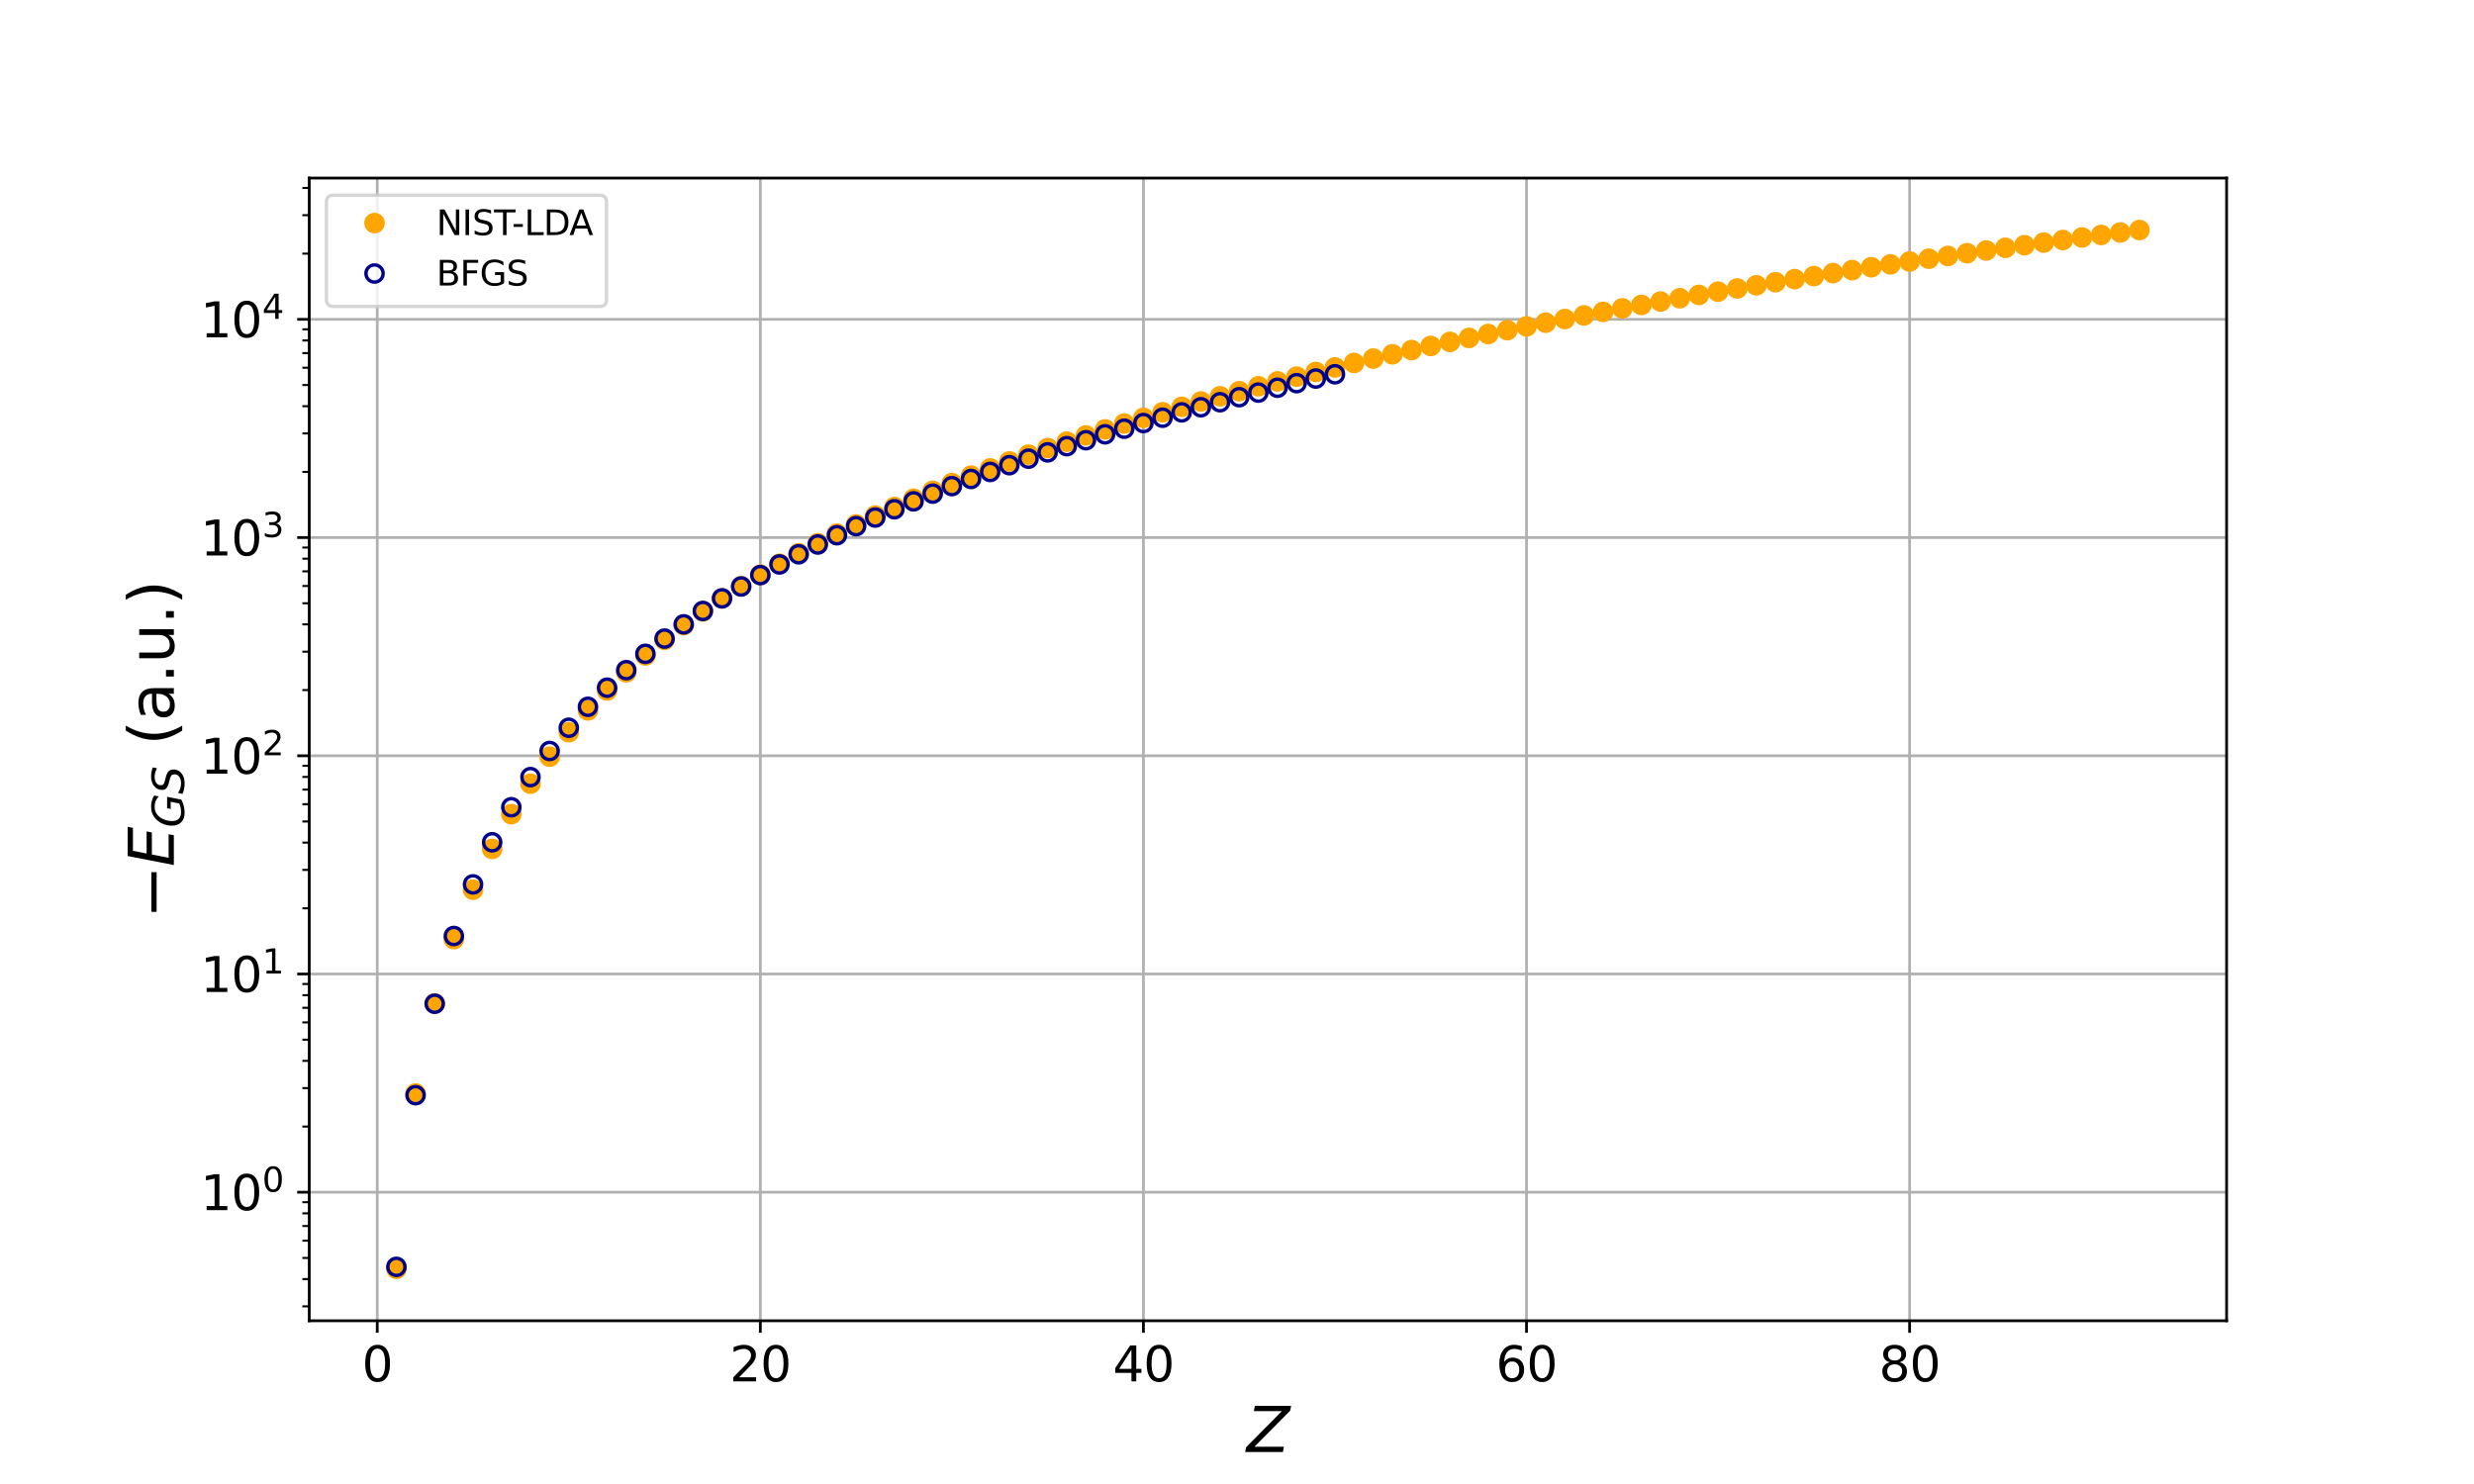 <?xml version="1.0" encoding="utf-8" standalone="no"?>
<!DOCTYPE svg PUBLIC "-//W3C//DTD SVG 1.1//EN"
  "http://www.w3.org/Graphics/SVG/1.1/DTD/svg11.dtd">
<svg xmlns:xlink="http://www.w3.org/1999/xlink" width="720pt" height="432pt" viewBox="0 0 720 432" xmlns="http://www.w3.org/2000/svg" version="1.1">
 <defs>
  <style type="text/css">*{stroke-linejoin: round; stroke-linecap: butt}</style>
 </defs>
 <g id="figure_1">
  <g id="patch_1">
   <path d="M 0 432 
L 720 432 
L 720 0 
L 0 0 
z
" style="fill: #ffffff"/>
  </g>
  <g id="axes_1">
   <g id="patch_2">
    <path d="M 90 384.48 
L 648 384.48 
L 648 51.84 
L 90 51.84 
z
" style="fill: #ffffff"/>
   </g>
   <g id="matplotlib.axis_1">
    <g id="xtick_1">
     <g id="line2d_1">
      <path d="M 109.789 384.48 
L 109.789 51.84 
" clip-path="url(#pb0ab523936)" style="fill: none; stroke: #b0b0b0; stroke-width: 0.8; stroke-linecap: square"/>
     </g>
     <g id="line2d_2">
      <defs>
       <path id="m13b73c0f40" d="M 0 0 
L 0 3.5 
" style="stroke: #000000; stroke-width: 0.8"/>
      </defs>
      <g>
       <use xlink:href="#m13b73c0f40" x="109.789" y="384.48" style="stroke: #000000; stroke-width: 0.8"/>
      </g>
     </g>
     <g id="text_1">
      <!-- 0 -->
      <g transform="translate(105.335 402.118) scale(0.14 -0.14)">
       <defs>
        <path id="DejaVuSans-30" d="M 2034 4250 
Q 1547 4250 1301 3770 
Q 1056 3291 1056 2328 
Q 1056 1369 1301 889 
Q 1547 409 2034 409 
Q 2525 409 2770 889 
Q 3016 1369 3016 2328 
Q 3016 3291 2770 3770 
Q 2525 4250 2034 4250 
z
M 2034 4750 
Q 2819 4750 3233 4129 
Q 3647 3509 3647 2328 
Q 3647 1150 3233 529 
Q 2819 -91 2034 -91 
Q 1250 -91 836 529 
Q 422 1150 422 2328 
Q 422 3509 836 4129 
Q 1250 4750 2034 4750 
z
" transform="scale(0.016)"/>
       </defs>
       <use xlink:href="#DejaVuSans-30"/>
      </g>
     </g>
    </g>
    <g id="xtick_2">
     <g id="line2d_3">
      <path d="M 221.278 384.48 
L 221.278 51.84 
" clip-path="url(#pb0ab523936)" style="fill: none; stroke: #b0b0b0; stroke-width: 0.8; stroke-linecap: square"/>
     </g>
     <g id="line2d_4">
      <g>
       <use xlink:href="#m13b73c0f40" x="221.278" y="384.48" style="stroke: #000000; stroke-width: 0.8"/>
      </g>
     </g>
     <g id="text_2">
      <!-- 20 -->
      <g transform="translate(212.37 402.118) scale(0.14 -0.14)">
       <defs>
        <path id="DejaVuSans-32" d="M 1228 531 
L 3431 531 
L 3431 0 
L 469 0 
L 469 531 
Q 828 903 1448 1529 
Q 2069 2156 2228 2338 
Q 2531 2678 2651 2914 
Q 2772 3150 2772 3378 
Q 2772 3750 2511 3984 
Q 2250 4219 1831 4219 
Q 1534 4219 1204 4116 
Q 875 4013 500 3803 
L 500 4441 
Q 881 4594 1212 4672 
Q 1544 4750 1819 4750 
Q 2544 4750 2975 4387 
Q 3406 4025 3406 3419 
Q 3406 3131 3298 2873 
Q 3191 2616 2906 2266 
Q 2828 2175 2409 1742 
Q 1991 1309 1228 531 
z
" transform="scale(0.016)"/>
       </defs>
       <use xlink:href="#DejaVuSans-32"/>
       <use xlink:href="#DejaVuSans-30" x="63.623"/>
      </g>
     </g>
    </g>
    <g id="xtick_3">
     <g id="line2d_5">
      <path d="M 332.766 384.48 
L 332.766 51.84 
" clip-path="url(#pb0ab523936)" style="fill: none; stroke: #b0b0b0; stroke-width: 0.8; stroke-linecap: square"/>
     </g>
     <g id="line2d_6">
      <g>
       <use xlink:href="#m13b73c0f40" x="332.766" y="384.48" style="stroke: #000000; stroke-width: 0.8"/>
      </g>
     </g>
     <g id="text_3">
      <!-- 40 -->
      <g transform="translate(323.859 402.118) scale(0.14 -0.14)">
       <defs>
        <path id="DejaVuSans-34" d="M 2419 4116 
L 825 1625 
L 2419 1625 
L 2419 4116 
z
M 2253 4666 
L 3047 4666 
L 3047 1625 
L 3713 1625 
L 3713 1100 
L 3047 1100 
L 3047 0 
L 2419 0 
L 2419 1100 
L 313 1100 
L 313 1709 
L 2253 4666 
z
" transform="scale(0.016)"/>
       </defs>
       <use xlink:href="#DejaVuSans-34"/>
       <use xlink:href="#DejaVuSans-30" x="63.623"/>
      </g>
     </g>
    </g>
    <g id="xtick_4">
     <g id="line2d_7">
      <path d="M 444.255 384.48 
L 444.255 51.84 
" clip-path="url(#pb0ab523936)" style="fill: none; stroke: #b0b0b0; stroke-width: 0.8; stroke-linecap: square"/>
     </g>
     <g id="line2d_8">
      <g>
       <use xlink:href="#m13b73c0f40" x="444.255" y="384.48" style="stroke: #000000; stroke-width: 0.8"/>
      </g>
     </g>
     <g id="text_4">
      <!-- 60 -->
      <g transform="translate(435.347 402.118) scale(0.14 -0.14)">
       <defs>
        <path id="DejaVuSans-36" d="M 2113 2584 
Q 1688 2584 1439 2293 
Q 1191 2003 1191 1497 
Q 1191 994 1439 701 
Q 1688 409 2113 409 
Q 2538 409 2786 701 
Q 3034 994 3034 1497 
Q 3034 2003 2786 2293 
Q 2538 2584 2113 2584 
z
M 3366 4563 
L 3366 3988 
Q 3128 4100 2886 4159 
Q 2644 4219 2406 4219 
Q 1781 4219 1451 3797 
Q 1122 3375 1075 2522 
Q 1259 2794 1537 2939 
Q 1816 3084 2150 3084 
Q 2853 3084 3261 2657 
Q 3669 2231 3669 1497 
Q 3669 778 3244 343 
Q 2819 -91 2113 -91 
Q 1303 -91 875 529 
Q 447 1150 447 2328 
Q 447 3434 972 4092 
Q 1497 4750 2381 4750 
Q 2619 4750 2861 4703 
Q 3103 4656 3366 4563 
z
" transform="scale(0.016)"/>
       </defs>
       <use xlink:href="#DejaVuSans-36"/>
       <use xlink:href="#DejaVuSans-30" x="63.623"/>
      </g>
     </g>
    </g>
    <g id="xtick_5">
     <g id="line2d_9">
      <path d="M 555.743 384.48 
L 555.743 51.84 
" clip-path="url(#pb0ab523936)" style="fill: none; stroke: #b0b0b0; stroke-width: 0.8; stroke-linecap: square"/>
     </g>
     <g id="line2d_10">
      <g>
       <use xlink:href="#m13b73c0f40" x="555.743" y="384.48" style="stroke: #000000; stroke-width: 0.8"/>
      </g>
     </g>
     <g id="text_5">
      <!-- 80 -->
      <g transform="translate(546.836 402.118) scale(0.14 -0.14)">
       <defs>
        <path id="DejaVuSans-38" d="M 2034 2216 
Q 1584 2216 1326 1975 
Q 1069 1734 1069 1313 
Q 1069 891 1326 650 
Q 1584 409 2034 409 
Q 2484 409 2743 651 
Q 3003 894 3003 1313 
Q 3003 1734 2745 1975 
Q 2488 2216 2034 2216 
z
M 1403 2484 
Q 997 2584 770 2862 
Q 544 3141 544 3541 
Q 544 4100 942 4425 
Q 1341 4750 2034 4750 
Q 2731 4750 3128 4425 
Q 3525 4100 3525 3541 
Q 3525 3141 3298 2862 
Q 3072 2584 2669 2484 
Q 3125 2378 3379 2068 
Q 3634 1759 3634 1313 
Q 3634 634 3220 271 
Q 2806 -91 2034 -91 
Q 1263 -91 848 271 
Q 434 634 434 1313 
Q 434 1759 690 2068 
Q 947 2378 1403 2484 
z
M 1172 3481 
Q 1172 3119 1398 2916 
Q 1625 2713 2034 2713 
Q 2441 2713 2670 2916 
Q 2900 3119 2900 3481 
Q 2900 3844 2670 4047 
Q 2441 4250 2034 4250 
Q 1625 4250 1398 4047 
Q 1172 3844 1172 3481 
z
" transform="scale(0.016)"/>
       </defs>
       <use xlink:href="#DejaVuSans-38"/>
       <use xlink:href="#DejaVuSans-30" x="63.623"/>
      </g>
     </g>
    </g>
    <g id="text_6">
     <!-- $Z$ -->
     <g transform="translate(362.79 422.707) scale(0.18 -0.18)">
      <defs>
       <path id="DejaVuSans-Oblique-5a" d="M 838 4666 
L 4500 4666 
L 4409 4184 
L 794 531 
L 3769 531 
L 3669 0 
L -141 0 
L -50 481 
L 3566 4134 
L 738 4134 
L 838 4666 
z
" transform="scale(0.016)"/>
      </defs>
      <use xlink:href="#DejaVuSans-Oblique-5a" transform="translate(0 0.094)"/>
     </g>
    </g>
   </g>
   <g id="matplotlib.axis_2">
    <g id="ytick_1">
     <g id="line2d_11">
      <path d="M 90 347.063 
L 648 347.063 
" clip-path="url(#pb0ab523936)" style="fill: none; stroke: #b0b0b0; stroke-width: 0.8; stroke-linecap: square"/>
     </g>
     <g id="line2d_12">
      <defs>
       <path id="m7899318c38" d="M 0 0 
L -3.5 0 
" style="stroke: #000000; stroke-width: 0.8"/>
      </defs>
      <g>
       <use xlink:href="#m7899318c38" x="90" y="347.063" style="stroke: #000000; stroke-width: 0.8"/>
      </g>
     </g>
     <g id="text_7">
      <!-- $\mathdefault{10^{0}}$ -->
      <g transform="translate(58.36 352.382) scale(0.14 -0.14)">
       <defs>
        <path id="DejaVuSans-31" d="M 794 531 
L 1825 531 
L 1825 4091 
L 703 3866 
L 703 4441 
L 1819 4666 
L 2450 4666 
L 2450 531 
L 3481 531 
L 3481 0 
L 794 0 
L 794 531 
z
" transform="scale(0.016)"/>
       </defs>
       <use xlink:href="#DejaVuSans-31" transform="translate(0 0.766)"/>
       <use xlink:href="#DejaVuSans-30" transform="translate(63.623 0.766)"/>
       <use xlink:href="#DejaVuSans-30" transform="translate(128.203 39.047) scale(0.7)"/>
      </g>
     </g>
    </g>
    <g id="ytick_2">
     <g id="line2d_13">
      <path d="M 90 283.537 
L 648 283.537 
" clip-path="url(#pb0ab523936)" style="fill: none; stroke: #b0b0b0; stroke-width: 0.8; stroke-linecap: square"/>
     </g>
     <g id="line2d_14">
      <g>
       <use xlink:href="#m7899318c38" x="90" y="283.537" style="stroke: #000000; stroke-width: 0.8"/>
      </g>
     </g>
     <g id="text_8">
      <!-- $\mathdefault{10^{1}}$ -->
      <g transform="translate(58.36 288.855) scale(0.14 -0.14)">
       <use xlink:href="#DejaVuSans-31" transform="translate(0 0.684)"/>
       <use xlink:href="#DejaVuSans-30" transform="translate(63.623 0.684)"/>
       <use xlink:href="#DejaVuSans-31" transform="translate(128.203 38.966) scale(0.7)"/>
      </g>
     </g>
    </g>
    <g id="ytick_3">
     <g id="line2d_15">
      <path d="M 90 220.01 
L 648 220.01 
" clip-path="url(#pb0ab523936)" style="fill: none; stroke: #b0b0b0; stroke-width: 0.8; stroke-linecap: square"/>
     </g>
     <g id="line2d_16">
      <g>
       <use xlink:href="#m7899318c38" x="90" y="220.01" style="stroke: #000000; stroke-width: 0.8"/>
      </g>
     </g>
     <g id="text_9">
      <!-- $\mathdefault{10^{2}}$ -->
      <g transform="translate(58.36 225.329) scale(0.14 -0.14)">
       <use xlink:href="#DejaVuSans-31" transform="translate(0 0.766)"/>
       <use xlink:href="#DejaVuSans-30" transform="translate(63.623 0.766)"/>
       <use xlink:href="#DejaVuSans-32" transform="translate(128.203 39.047) scale(0.7)"/>
      </g>
     </g>
    </g>
    <g id="ytick_4">
     <g id="line2d_17">
      <path d="M 90 156.483 
L 648 156.483 
" clip-path="url(#pb0ab523936)" style="fill: none; stroke: #b0b0b0; stroke-width: 0.8; stroke-linecap: square"/>
     </g>
     <g id="line2d_18">
      <g>
       <use xlink:href="#m7899318c38" x="90" y="156.483" style="stroke: #000000; stroke-width: 0.8"/>
      </g>
     </g>
     <g id="text_10">
      <!-- $\mathdefault{10^{3}}$ -->
      <g transform="translate(58.36 161.802) scale(0.14 -0.14)">
       <defs>
        <path id="DejaVuSans-33" d="M 2597 2516 
Q 3050 2419 3304 2112 
Q 3559 1806 3559 1356 
Q 3559 666 3084 287 
Q 2609 -91 1734 -91 
Q 1441 -91 1130 -33 
Q 819 25 488 141 
L 488 750 
Q 750 597 1062 519 
Q 1375 441 1716 441 
Q 2309 441 2620 675 
Q 2931 909 2931 1356 
Q 2931 1769 2642 2001 
Q 2353 2234 1838 2234 
L 1294 2234 
L 1294 2753 
L 1863 2753 
Q 2328 2753 2575 2939 
Q 2822 3125 2822 3475 
Q 2822 3834 2567 4026 
Q 2313 4219 1838 4219 
Q 1578 4219 1281 4162 
Q 984 4106 628 3988 
L 628 4550 
Q 988 4650 1302 4700 
Q 1616 4750 1894 4750 
Q 2613 4750 3031 4423 
Q 3450 4097 3450 3541 
Q 3450 3153 3228 2886 
Q 3006 2619 2597 2516 
z
" transform="scale(0.016)"/>
       </defs>
       <use xlink:href="#DejaVuSans-31" transform="translate(0 0.766)"/>
       <use xlink:href="#DejaVuSans-30" transform="translate(63.623 0.766)"/>
       <use xlink:href="#DejaVuSans-33" transform="translate(128.203 39.047) scale(0.7)"/>
      </g>
     </g>
    </g>
    <g id="ytick_5">
     <g id="line2d_19">
      <path d="M 90 92.957 
L 648 92.957 
" clip-path="url(#pb0ab523936)" style="fill: none; stroke: #b0b0b0; stroke-width: 0.8; stroke-linecap: square"/>
     </g>
     <g id="line2d_20">
      <g>
       <use xlink:href="#m7899318c38" x="90" y="92.957" style="stroke: #000000; stroke-width: 0.8"/>
      </g>
     </g>
     <g id="text_11">
      <!-- $\mathdefault{10^{4}}$ -->
      <g transform="translate(58.36 98.276) scale(0.14 -0.14)">
       <use xlink:href="#DejaVuSans-31" transform="translate(0 0.684)"/>
       <use xlink:href="#DejaVuSans-30" transform="translate(63.623 0.684)"/>
       <use xlink:href="#DejaVuSans-34" transform="translate(128.203 38.966) scale(0.7)"/>
      </g>
     </g>
    </g>
    <g id="ytick_6">
     <g id="line2d_21">
      <defs>
       <path id="m64465b7755" d="M 0 0 
L -2 0 
" style="stroke: #000000; stroke-width: 0.6"/>
      </defs>
      <g>
       <use xlink:href="#m64465b7755" x="90" y="380.28" style="stroke: #000000; stroke-width: 0.6"/>
      </g>
     </g>
    </g>
    <g id="ytick_7">
     <g id="line2d_22">
      <g>
       <use xlink:href="#m64465b7755" x="90" y="372.343" style="stroke: #000000; stroke-width: 0.6"/>
      </g>
     </g>
    </g>
    <g id="ytick_8">
     <g id="line2d_23">
      <g>
       <use xlink:href="#m64465b7755" x="90" y="366.186" style="stroke: #000000; stroke-width: 0.6"/>
      </g>
     </g>
    </g>
    <g id="ytick_9">
     <g id="line2d_24">
      <g>
       <use xlink:href="#m64465b7755" x="90" y="361.156" style="stroke: #000000; stroke-width: 0.6"/>
      </g>
     </g>
    </g>
    <g id="ytick_10">
     <g id="line2d_25">
      <g>
       <use xlink:href="#m64465b7755" x="90" y="356.903" style="stroke: #000000; stroke-width: 0.6"/>
      </g>
     </g>
    </g>
    <g id="ytick_11">
     <g id="line2d_26">
      <g>
       <use xlink:href="#m64465b7755" x="90" y="353.219" style="stroke: #000000; stroke-width: 0.6"/>
      </g>
     </g>
    </g>
    <g id="ytick_12">
     <g id="line2d_27">
      <g>
       <use xlink:href="#m64465b7755" x="90" y="349.97" style="stroke: #000000; stroke-width: 0.6"/>
      </g>
     </g>
    </g>
    <g id="ytick_13">
     <g id="line2d_28">
      <g>
       <use xlink:href="#m64465b7755" x="90" y="327.94" style="stroke: #000000; stroke-width: 0.6"/>
      </g>
     </g>
    </g>
    <g id="ytick_14">
     <g id="line2d_29">
      <g>
       <use xlink:href="#m64465b7755" x="90" y="316.753" style="stroke: #000000; stroke-width: 0.6"/>
      </g>
     </g>
    </g>
    <g id="ytick_15">
     <g id="line2d_30">
      <g>
       <use xlink:href="#m64465b7755" x="90" y="308.816" style="stroke: #000000; stroke-width: 0.6"/>
      </g>
     </g>
    </g>
    <g id="ytick_16">
     <g id="line2d_31">
      <g>
       <use xlink:href="#m64465b7755" x="90" y="302.66" style="stroke: #000000; stroke-width: 0.6"/>
      </g>
     </g>
    </g>
    <g id="ytick_17">
     <g id="line2d_32">
      <g>
       <use xlink:href="#m64465b7755" x="90" y="297.63" style="stroke: #000000; stroke-width: 0.6"/>
      </g>
     </g>
    </g>
    <g id="ytick_18">
     <g id="line2d_33">
      <g>
       <use xlink:href="#m64465b7755" x="90" y="293.377" style="stroke: #000000; stroke-width: 0.6"/>
      </g>
     </g>
    </g>
    <g id="ytick_19">
     <g id="line2d_34">
      <g>
       <use xlink:href="#m64465b7755" x="90" y="289.693" style="stroke: #000000; stroke-width: 0.6"/>
      </g>
     </g>
    </g>
    <g id="ytick_20">
     <g id="line2d_35">
      <g>
       <use xlink:href="#m64465b7755" x="90" y="286.443" style="stroke: #000000; stroke-width: 0.6"/>
      </g>
     </g>
    </g>
    <g id="ytick_21">
     <g id="line2d_36">
      <g>
       <use xlink:href="#m64465b7755" x="90" y="264.413" style="stroke: #000000; stroke-width: 0.6"/>
      </g>
     </g>
    </g>
    <g id="ytick_22">
     <g id="line2d_37">
      <g>
       <use xlink:href="#m64465b7755" x="90" y="253.227" style="stroke: #000000; stroke-width: 0.6"/>
      </g>
     </g>
    </g>
    <g id="ytick_23">
     <g id="line2d_38">
      <g>
       <use xlink:href="#m64465b7755" x="90" y="245.29" style="stroke: #000000; stroke-width: 0.6"/>
      </g>
     </g>
    </g>
    <g id="ytick_24">
     <g id="line2d_39">
      <g>
       <use xlink:href="#m64465b7755" x="90" y="239.133" style="stroke: #000000; stroke-width: 0.6"/>
      </g>
     </g>
    </g>
    <g id="ytick_25">
     <g id="line2d_40">
      <g>
       <use xlink:href="#m64465b7755" x="90" y="234.103" style="stroke: #000000; stroke-width: 0.6"/>
      </g>
     </g>
    </g>
    <g id="ytick_26">
     <g id="line2d_41">
      <g>
       <use xlink:href="#m64465b7755" x="90" y="229.85" style="stroke: #000000; stroke-width: 0.6"/>
      </g>
     </g>
    </g>
    <g id="ytick_27">
     <g id="line2d_42">
      <g>
       <use xlink:href="#m64465b7755" x="90" y="226.166" style="stroke: #000000; stroke-width: 0.6"/>
      </g>
     </g>
    </g>
    <g id="ytick_28">
     <g id="line2d_43">
      <g>
       <use xlink:href="#m64465b7755" x="90" y="222.917" style="stroke: #000000; stroke-width: 0.6"/>
      </g>
     </g>
    </g>
    <g id="ytick_29">
     <g id="line2d_44">
      <g>
       <use xlink:href="#m64465b7755" x="90" y="200.887" style="stroke: #000000; stroke-width: 0.6"/>
      </g>
     </g>
    </g>
    <g id="ytick_30">
     <g id="line2d_45">
      <g>
       <use xlink:href="#m64465b7755" x="90" y="189.7" style="stroke: #000000; stroke-width: 0.6"/>
      </g>
     </g>
    </g>
    <g id="ytick_31">
     <g id="line2d_46">
      <g>
       <use xlink:href="#m64465b7755" x="90" y="181.763" style="stroke: #000000; stroke-width: 0.6"/>
      </g>
     </g>
    </g>
    <g id="ytick_32">
     <g id="line2d_47">
      <g>
       <use xlink:href="#m64465b7755" x="90" y="175.607" style="stroke: #000000; stroke-width: 0.6"/>
      </g>
     </g>
    </g>
    <g id="ytick_33">
     <g id="line2d_48">
      <g>
       <use xlink:href="#m64465b7755" x="90" y="170.577" style="stroke: #000000; stroke-width: 0.6"/>
      </g>
     </g>
    </g>
    <g id="ytick_34">
     <g id="line2d_49">
      <g>
       <use xlink:href="#m64465b7755" x="90" y="166.324" style="stroke: #000000; stroke-width: 0.6"/>
      </g>
     </g>
    </g>
    <g id="ytick_35">
     <g id="line2d_50">
      <g>
       <use xlink:href="#m64465b7755" x="90" y="162.64" style="stroke: #000000; stroke-width: 0.6"/>
      </g>
     </g>
    </g>
    <g id="ytick_36">
     <g id="line2d_51">
      <g>
       <use xlink:href="#m64465b7755" x="90" y="159.39" style="stroke: #000000; stroke-width: 0.6"/>
      </g>
     </g>
    </g>
    <g id="ytick_37">
     <g id="line2d_52">
      <g>
       <use xlink:href="#m64465b7755" x="90" y="137.36" style="stroke: #000000; stroke-width: 0.6"/>
      </g>
     </g>
    </g>
    <g id="ytick_38">
     <g id="line2d_53">
      <g>
       <use xlink:href="#m64465b7755" x="90" y="126.174" style="stroke: #000000; stroke-width: 0.6"/>
      </g>
     </g>
    </g>
    <g id="ytick_39">
     <g id="line2d_54">
      <g>
       <use xlink:href="#m64465b7755" x="90" y="118.237" style="stroke: #000000; stroke-width: 0.6"/>
      </g>
     </g>
    </g>
    <g id="ytick_40">
     <g id="line2d_55">
      <g>
       <use xlink:href="#m64465b7755" x="90" y="112.08" style="stroke: #000000; stroke-width: 0.6"/>
      </g>
     </g>
    </g>
    <g id="ytick_41">
     <g id="line2d_56">
      <g>
       <use xlink:href="#m64465b7755" x="90" y="107.05" style="stroke: #000000; stroke-width: 0.6"/>
      </g>
     </g>
    </g>
    <g id="ytick_42">
     <g id="line2d_57">
      <g>
       <use xlink:href="#m64465b7755" x="90" y="102.797" style="stroke: #000000; stroke-width: 0.6"/>
      </g>
     </g>
    </g>
    <g id="ytick_43">
     <g id="line2d_58">
      <g>
       <use xlink:href="#m64465b7755" x="90" y="99.113" style="stroke: #000000; stroke-width: 0.6"/>
      </g>
     </g>
    </g>
    <g id="ytick_44">
     <g id="line2d_59">
      <g>
       <use xlink:href="#m64465b7755" x="90" y="95.864" style="stroke: #000000; stroke-width: 0.6"/>
      </g>
     </g>
    </g>
    <g id="ytick_45">
     <g id="line2d_60">
      <g>
       <use xlink:href="#m64465b7755" x="90" y="73.834" style="stroke: #000000; stroke-width: 0.6"/>
      </g>
     </g>
    </g>
    <g id="ytick_46">
     <g id="line2d_61">
      <g>
       <use xlink:href="#m64465b7755" x="90" y="62.647" style="stroke: #000000; stroke-width: 0.6"/>
      </g>
     </g>
    </g>
    <g id="ytick_47">
     <g id="line2d_62">
      <g>
       <use xlink:href="#m64465b7755" x="90" y="54.71" style="stroke: #000000; stroke-width: 0.6"/>
      </g>
     </g>
    </g>
    <g id="text_12">
     <!-- $-E_{GS}$ (a.u.) -->
     <g transform="translate(50.617 267.39) rotate(-90) scale(0.18 -0.18)">
      <defs>
       <path id="DejaVuSans-2212" d="M 678 2272 
L 4684 2272 
L 4684 1741 
L 678 1741 
L 678 2272 
z
" transform="scale(0.016)"/>
       <path id="DejaVuSans-Oblique-45" d="M 1081 4666 
L 4031 4666 
L 3928 4134 
L 1606 4134 
L 1338 2753 
L 3566 2753 
L 3463 2222 
L 1234 2222 
L 909 531 
L 3284 531 
L 3181 0 
L 172 0 
L 1081 4666 
z
" transform="scale(0.016)"/>
       <path id="DejaVuSans-Oblique-47" d="M 3494 697 
L 3738 1919 
L 2700 1919 
L 2797 2438 
L 4453 2438 
L 4050 384 
Q 3634 156 3143 32 
Q 2653 -91 2156 -91 
Q 1278 -91 783 396 
Q 288 884 288 1753 
Q 288 2475 589 3126 
Q 891 3778 1422 4213 
Q 1756 4484 2153 4617 
Q 2550 4750 3034 4750 
Q 3472 4750 3873 4639 
Q 4275 4528 4641 4306 
L 4513 3634 
Q 4231 3928 3853 4083 
Q 3475 4238 3047 4238 
Q 2550 4238 2172 4048 
Q 1794 3859 1497 3463 
Q 1244 3125 1098 2667 
Q 953 2209 953 1734 
Q 953 1081 1287 751 
Q 1622 422 2284 422 
Q 2616 422 2925 492 
Q 3234 563 3494 697 
z
" transform="scale(0.016)"/>
       <path id="DejaVuSans-Oblique-53" d="M 3859 4513 
L 3738 3897 
Q 3422 4066 3111 4152 
Q 2800 4238 2509 4238 
Q 1944 4238 1609 3991 
Q 1275 3744 1275 3334 
Q 1275 3109 1398 2989 
Q 1522 2869 2034 2731 
L 2413 2638 
Q 3053 2472 3303 2217 
Q 3553 1963 3553 1503 
Q 3553 797 2998 353 
Q 2444 -91 1538 -91 
Q 1166 -91 791 -17 
Q 416 56 38 206 
L 166 856 
Q 513 641 861 531 
Q 1209 422 1556 422 
Q 2147 422 2503 684 
Q 2859 947 2859 1369 
Q 2859 1650 2717 1795 
Q 2575 1941 2106 2059 
L 1728 2156 
Q 1081 2325 845 2545 
Q 609 2766 609 3163 
Q 609 3859 1145 4304 
Q 1681 4750 2541 4750 
Q 2875 4750 3203 4690 
Q 3531 4631 3859 4513 
z
" transform="scale(0.016)"/>
       <path id="DejaVuSans-20" transform="scale(0.016)"/>
       <path id="DejaVuSans-28" d="M 1984 4856 
Q 1566 4138 1362 3434 
Q 1159 2731 1159 2009 
Q 1159 1288 1364 580 
Q 1569 -128 1984 -844 
L 1484 -844 
Q 1016 -109 783 600 
Q 550 1309 550 2009 
Q 550 2706 781 3412 
Q 1013 4119 1484 4856 
L 1984 4856 
z
" transform="scale(0.016)"/>
       <path id="DejaVuSans-61" d="M 2194 1759 
Q 1497 1759 1228 1600 
Q 959 1441 959 1056 
Q 959 750 1161 570 
Q 1363 391 1709 391 
Q 2188 391 2477 730 
Q 2766 1069 2766 1631 
L 2766 1759 
L 2194 1759 
z
M 3341 1997 
L 3341 0 
L 2766 0 
L 2766 531 
Q 2569 213 2275 61 
Q 1981 -91 1556 -91 
Q 1019 -91 701 211 
Q 384 513 384 1019 
Q 384 1609 779 1909 
Q 1175 2209 1959 2209 
L 2766 2209 
L 2766 2266 
Q 2766 2663 2505 2880 
Q 2244 3097 1772 3097 
Q 1472 3097 1187 3025 
Q 903 2953 641 2809 
L 641 3341 
Q 956 3463 1253 3523 
Q 1550 3584 1831 3584 
Q 2591 3584 2966 3190 
Q 3341 2797 3341 1997 
z
" transform="scale(0.016)"/>
       <path id="DejaVuSans-2e" d="M 684 794 
L 1344 794 
L 1344 0 
L 684 0 
L 684 794 
z
" transform="scale(0.016)"/>
       <path id="DejaVuSans-75" d="M 544 1381 
L 544 3500 
L 1119 3500 
L 1119 1403 
Q 1119 906 1312 657 
Q 1506 409 1894 409 
Q 2359 409 2629 706 
Q 2900 1003 2900 1516 
L 2900 3500 
L 3475 3500 
L 3475 0 
L 2900 0 
L 2900 538 
Q 2691 219 2414 64 
Q 2138 -91 1772 -91 
Q 1169 -91 856 284 
Q 544 659 544 1381 
z
M 1991 3584 
L 1991 3584 
z
" transform="scale(0.016)"/>
       <path id="DejaVuSans-29" d="M 513 4856 
L 1013 4856 
Q 1481 4119 1714 3412 
Q 1947 2706 1947 2009 
Q 1947 1309 1714 600 
Q 1481 -109 1013 -844 
L 513 -844 
Q 928 -128 1133 580 
Q 1338 1288 1338 2009 
Q 1338 2731 1133 3434 
Q 928 4138 513 4856 
z
" transform="scale(0.016)"/>
      </defs>
      <use xlink:href="#DejaVuSans-2212" transform="translate(0 0.125)"/>
      <use xlink:href="#DejaVuSans-Oblique-45" transform="translate(83.789 0.125)"/>
      <use xlink:href="#DejaVuSans-Oblique-47" transform="translate(146.973 -16.281) scale(0.7)"/>
      <use xlink:href="#DejaVuSans-Oblique-53" transform="translate(201.216 -16.281) scale(0.7)"/>
      <use xlink:href="#DejaVuSans-20" transform="translate(248.384 0.125)"/>
      <use xlink:href="#DejaVuSans-28" transform="translate(280.171 0.125)"/>
      <use xlink:href="#DejaVuSans-61" transform="translate(319.185 0.125)"/>
      <use xlink:href="#DejaVuSans-2e" transform="translate(380.464 0.125)"/>
      <use xlink:href="#DejaVuSans-75" transform="translate(412.251 0.125)"/>
      <use xlink:href="#DejaVuSans-2e" transform="translate(475.63 0.125)"/>
      <use xlink:href="#DejaVuSans-29" transform="translate(507.417 0.125)"/>
     </g>
    </g>
   </g>
   <g id="line2d_63">
    <defs>
     <path id="m2576726eb5" d="M 0 2.5 
C 0.663 2.5 1.299 2.237 1.768 1.768 
C 2.237 1.299 2.5 0.663 2.5 0 
C 2.5 -0.663 2.237 -1.299 1.768 -1.768 
C 1.299 -2.237 0.663 -2.5 0 -2.5 
C -0.663 -2.5 -1.299 -2.237 -1.768 -1.768 
C -2.237 -1.299 -2.5 -0.663 -2.5 0 
C -2.5 0.663 -2.237 1.299 -1.768 1.768 
C -1.299 2.237 -0.663 2.5 0 2.5 
z
" style="stroke: #ffa500"/>
    </defs>
    <g clip-path="url(#pb0ab523936)">
     <use xlink:href="#m2576726eb5" x="115.364" y="369.36" style="fill: #ffa500; stroke: #ffa500"/>
     <use xlink:href="#m2576726eb5" x="120.938" y="318.316" style="fill: #ffa500; stroke: #ffa500"/>
     <use xlink:href="#m2576726eb5" x="126.512" y="292.086" style="fill: #ffa500; stroke: #ffa500"/>
     <use xlink:href="#m2576726eb5" x="132.087" y="273.386" style="fill: #ffa500; stroke: #ffa500"/>
     <use xlink:href="#m2576726eb5" x="137.661" y="258.99" style="fill: #ffa500; stroke: #ffa500"/>
     <use xlink:href="#m2576726eb5" x="143.236" y="247.125" style="fill: #ffa500; stroke: #ffa500"/>
     <use xlink:href="#m2576726eb5" x="148.81" y="236.997" style="fill: #ffa500; stroke: #ffa500"/>
     <use xlink:href="#m2576726eb5" x="154.385" y="228.141" style="fill: #ffa500; stroke: #ffa500"/>
     <use xlink:href="#m2576726eb5" x="159.959" y="220.26" style="fill: #ffa500; stroke: #ffa500"/>
     <use xlink:href="#m2576726eb5" x="165.533" y="213.149" style="fill: #ffa500; stroke: #ffa500"/>
     <use xlink:href="#m2576726eb5" x="171.108" y="206.796" style="fill: #ffa500; stroke: #ffa500"/>
     <use xlink:href="#m2576726eb5" x="176.682" y="201.006" style="fill: #ffa500; stroke: #ffa500"/>
     <use xlink:href="#m2576726eb5" x="182.257" y="195.706" style="fill: #ffa500; stroke: #ffa500"/>
     <use xlink:href="#m2576726eb5" x="187.831" y="190.807" style="fill: #ffa500; stroke: #ffa500"/>
     <use xlink:href="#m2576726eb5" x="193.406" y="186.251" style="fill: #ffa500; stroke: #ffa500"/>
     <use xlink:href="#m2576726eb5" x="198.98" y="181.991" style="fill: #ffa500; stroke: #ffa500"/>
     <use xlink:href="#m2576726eb5" x="204.554" y="177.988" style="fill: #ffa500; stroke: #ffa500"/>
     <use xlink:href="#m2576726eb5" x="210.129" y="174.211" style="fill: #ffa500; stroke: #ffa500"/>
     <use xlink:href="#m2576726eb5" x="215.703" y="170.66" style="fill: #ffa500; stroke: #ffa500"/>
     <use xlink:href="#m2576726eb5" x="221.278" y="167.297" style="fill: #ffa500; stroke: #ffa500"/>
     <use xlink:href="#m2576726eb5" x="226.852" y="164.103" style="fill: #ffa500; stroke: #ffa500"/>
     <use xlink:href="#m2576726eb5" x="232.427" y="161.056" style="fill: #ffa500; stroke: #ffa500"/>
     <use xlink:href="#m2576726eb5" x="238.001" y="158.141" style="fill: #ffa500; stroke: #ffa500"/>
     <use xlink:href="#m2576726eb5" x="243.575" y="155.348" style="fill: #ffa500; stroke: #ffa500"/>
     <use xlink:href="#m2576726eb5" x="249.15" y="152.665" style="fill: #ffa500; stroke: #ffa500"/>
     <use xlink:href="#m2576726eb5" x="254.724" y="150.083" style="fill: #ffa500; stroke: #ffa500"/>
     <use xlink:href="#m2576726eb5" x="260.299" y="147.596" style="fill: #ffa500; stroke: #ffa500"/>
     <use xlink:href="#m2576726eb5" x="265.873" y="145.195" style="fill: #ffa500; stroke: #ffa500"/>
     <use xlink:href="#m2576726eb5" x="271.448" y="142.872" style="fill: #ffa500; stroke: #ffa500"/>
     <use xlink:href="#m2576726eb5" x="277.022" y="140.628" style="fill: #ffa500; stroke: #ffa500"/>
     <use xlink:href="#m2576726eb5" x="282.596" y="138.46" style="fill: #ffa500; stroke: #ffa500"/>
     <use xlink:href="#m2576726eb5" x="288.171" y="136.36" style="fill: #ffa500; stroke: #ffa500"/>
     <use xlink:href="#m2576726eb5" x="293.745" y="134.326" style="fill: #ffa500; stroke: #ffa500"/>
     <use xlink:href="#m2576726eb5" x="299.32" y="132.352" style="fill: #ffa500; stroke: #ffa500"/>
     <use xlink:href="#m2576726eb5" x="304.894" y="130.435" style="fill: #ffa500; stroke: #ffa500"/>
     <use xlink:href="#m2576726eb5" x="310.469" y="128.573" style="fill: #ffa500; stroke: #ffa500"/>
     <use xlink:href="#m2576726eb5" x="316.043" y="126.765" style="fill: #ffa500; stroke: #ffa500"/>
     <use xlink:href="#m2576726eb5" x="321.617" y="125.008" style="fill: #ffa500; stroke: #ffa500"/>
     <use xlink:href="#m2576726eb5" x="327.192" y="123.298" style="fill: #ffa500; stroke: #ffa500"/>
     <use xlink:href="#m2576726eb5" x="332.766" y="121.633" style="fill: #ffa500; stroke: #ffa500"/>
     <use xlink:href="#m2576726eb5" x="338.341" y="120.008" style="fill: #ffa500; stroke: #ffa500"/>
     <use xlink:href="#m2576726eb5" x="343.915" y="118.423" style="fill: #ffa500; stroke: #ffa500"/>
     <use xlink:href="#m2576726eb5" x="349.49" y="116.876" style="fill: #ffa500; stroke: #ffa500"/>
     <use xlink:href="#m2576726eb5" x="355.064" y="115.364" style="fill: #ffa500; stroke: #ffa500"/>
     <use xlink:href="#m2576726eb5" x="360.638" y="113.886" style="fill: #ffa500; stroke: #ffa500"/>
     <use xlink:href="#m2576726eb5" x="366.213" y="112.439" style="fill: #ffa500; stroke: #ffa500"/>
     <use xlink:href="#m2576726eb5" x="371.787" y="111.025" style="fill: #ffa500; stroke: #ffa500"/>
     <use xlink:href="#m2576726eb5" x="377.362" y="109.64" style="fill: #ffa500; stroke: #ffa500"/>
     <use xlink:href="#m2576726eb5" x="382.936" y="108.285" style="fill: #ffa500; stroke: #ffa500"/>
     <use xlink:href="#m2576726eb5" x="388.51" y="106.959" style="fill: #ffa500; stroke: #ffa500"/>
     <use xlink:href="#m2576726eb5" x="394.085" y="105.659" style="fill: #ffa500; stroke: #ffa500"/>
     <use xlink:href="#m2576726eb5" x="399.659" y="104.385" style="fill: #ffa500; stroke: #ffa500"/>
     <use xlink:href="#m2576726eb5" x="405.234" y="103.135" style="fill: #ffa500; stroke: #ffa500"/>
     <use xlink:href="#m2576726eb5" x="410.808" y="101.91" style="fill: #ffa500; stroke: #ffa500"/>
     <use xlink:href="#m2576726eb5" x="416.383" y="100.709" style="fill: #ffa500; stroke: #ffa500"/>
     <use xlink:href="#m2576726eb5" x="421.957" y="99.53" style="fill: #ffa500; stroke: #ffa500"/>
     <use xlink:href="#m2576726eb5" x="427.531" y="98.373" style="fill: #ffa500; stroke: #ffa500"/>
     <use xlink:href="#m2576726eb5" x="433.106" y="97.236" style="fill: #ffa500; stroke: #ffa500"/>
     <use xlink:href="#m2576726eb5" x="438.68" y="96.117" style="fill: #ffa500; stroke: #ffa500"/>
     <use xlink:href="#m2576726eb5" x="444.255" y="95.018" style="fill: #ffa500; stroke: #ffa500"/>
     <use xlink:href="#m2576726eb5" x="449.829" y="93.936" style="fill: #ffa500; stroke: #ffa500"/>
     <use xlink:href="#m2576726eb5" x="455.404" y="92.871" style="fill: #ffa500; stroke: #ffa500"/>
     <use xlink:href="#m2576726eb5" x="460.978" y="91.823" style="fill: #ffa500; stroke: #ffa500"/>
     <use xlink:href="#m2576726eb5" x="466.552" y="90.791" style="fill: #ffa500; stroke: #ffa500"/>
     <use xlink:href="#m2576726eb5" x="472.127" y="89.774" style="fill: #ffa500; stroke: #ffa500"/>
     <use xlink:href="#m2576726eb5" x="477.701" y="88.772" style="fill: #ffa500; stroke: #ffa500"/>
     <use xlink:href="#m2576726eb5" x="483.276" y="87.785" style="fill: #ffa500; stroke: #ffa500"/>
     <use xlink:href="#m2576726eb5" x="488.85" y="86.812" style="fill: #ffa500; stroke: #ffa500"/>
     <use xlink:href="#m2576726eb5" x="494.425" y="85.853" style="fill: #ffa500; stroke: #ffa500"/>
     <use xlink:href="#m2576726eb5" x="499.999" y="84.907" style="fill: #ffa500; stroke: #ffa500"/>
     <use xlink:href="#m2576726eb5" x="505.573" y="83.975" style="fill: #ffa500; stroke: #ffa500"/>
     <use xlink:href="#m2576726eb5" x="511.148" y="83.055" style="fill: #ffa500; stroke: #ffa500"/>
     <use xlink:href="#m2576726eb5" x="516.722" y="82.148" style="fill: #ffa500; stroke: #ffa500"/>
     <use xlink:href="#m2576726eb5" x="522.297" y="81.254" style="fill: #ffa500; stroke: #ffa500"/>
     <use xlink:href="#m2576726eb5" x="527.871" y="80.371" style="fill: #ffa500; stroke: #ffa500"/>
     <use xlink:href="#m2576726eb5" x="533.446" y="79.501" style="fill: #ffa500; stroke: #ffa500"/>
     <use xlink:href="#m2576726eb5" x="539.02" y="78.641" style="fill: #ffa500; stroke: #ffa500"/>
     <use xlink:href="#m2576726eb5" x="544.594" y="77.792" style="fill: #ffa500; stroke: #ffa500"/>
     <use xlink:href="#m2576726eb5" x="550.169" y="76.955" style="fill: #ffa500; stroke: #ffa500"/>
     <use xlink:href="#m2576726eb5" x="555.743" y="76.128" style="fill: #ffa500; stroke: #ffa500"/>
     <use xlink:href="#m2576726eb5" x="561.318" y="75.311" style="fill: #ffa500; stroke: #ffa500"/>
     <use xlink:href="#m2576726eb5" x="566.892" y="74.505" style="fill: #ffa500; stroke: #ffa500"/>
     <use xlink:href="#m2576726eb5" x="572.467" y="73.709" style="fill: #ffa500; stroke: #ffa500"/>
     <use xlink:href="#m2576726eb5" x="578.041" y="72.923" style="fill: #ffa500; stroke: #ffa500"/>
     <use xlink:href="#m2576726eb5" x="583.615" y="72.146" style="fill: #ffa500; stroke: #ffa500"/>
     <use xlink:href="#m2576726eb5" x="589.19" y="71.378" style="fill: #ffa500; stroke: #ffa500"/>
     <use xlink:href="#m2576726eb5" x="594.764" y="70.62" style="fill: #ffa500; stroke: #ffa500"/>
     <use xlink:href="#m2576726eb5" x="600.339" y="69.871" style="fill: #ffa500; stroke: #ffa500"/>
     <use xlink:href="#m2576726eb5" x="605.913" y="69.131" style="fill: #ffa500; stroke: #ffa500"/>
     <use xlink:href="#m2576726eb5" x="611.488" y="68.4" style="fill: #ffa500; stroke: #ffa500"/>
     <use xlink:href="#m2576726eb5" x="617.062" y="67.676" style="fill: #ffa500; stroke: #ffa500"/>
     <use xlink:href="#m2576726eb5" x="622.636" y="66.96" style="fill: #ffa500; stroke: #ffa500"/>
    </g>
   </g>
   <g id="line2d_64">
    <defs>
     <path id="mcb0a7eaeb5" d="M 0 2.5 
C 0.663 2.5 1.299 2.237 1.768 1.768 
C 2.237 1.299 2.5 0.663 2.5 0 
C 2.5 -0.663 2.237 -1.299 1.768 -1.768 
C 1.299 -2.237 0.663 -2.5 0 -2.5 
C -0.663 -2.5 -1.299 -2.237 -1.768 -1.768 
C -2.237 -1.299 -2.5 -0.663 -2.5 0 
C -2.5 0.663 -2.237 1.299 -1.768 1.768 
C -1.299 2.237 -0.663 2.5 0 2.5 
z
" style="stroke: #00008b"/>
    </defs>
    <g clip-path="url(#pb0ab523936)">
     <use xlink:href="#mcb0a7eaeb5" x="115.364" y="368.788" style="fill-opacity: 0; stroke: #00008b"/>
     <use xlink:href="#mcb0a7eaeb5" x="120.938" y="318.815" style="fill-opacity: 0; stroke: #00008b"/>
     <use xlink:href="#mcb0a7eaeb5" x="126.512" y="292.193" style="fill-opacity: 0; stroke: #00008b"/>
     <use xlink:href="#mcb0a7eaeb5" x="132.087" y="272.47" style="fill-opacity: 0; stroke: #00008b"/>
     <use xlink:href="#mcb0a7eaeb5" x="137.661" y="257.445" style="fill-opacity: 0; stroke: #00008b"/>
     <use xlink:href="#mcb0a7eaeb5" x="143.236" y="245.191" style="fill-opacity: 0; stroke: #00008b"/>
     <use xlink:href="#mcb0a7eaeb5" x="148.81" y="234.991" style="fill-opacity: 0; stroke: #00008b"/>
     <use xlink:href="#mcb0a7eaeb5" x="154.385" y="226.22" style="fill-opacity: 0; stroke: #00008b"/>
     <use xlink:href="#mcb0a7eaeb5" x="159.959" y="218.615" style="fill-opacity: 0; stroke: #00008b"/>
     <use xlink:href="#mcb0a7eaeb5" x="165.533" y="211.851" style="fill-opacity: 0; stroke: #00008b"/>
     <use xlink:href="#mcb0a7eaeb5" x="171.108" y="205.75" style="fill-opacity: 0; stroke: #00008b"/>
     <use xlink:href="#mcb0a7eaeb5" x="176.682" y="200.186" style="fill-opacity: 0; stroke: #00008b"/>
     <use xlink:href="#mcb0a7eaeb5" x="182.257" y="195.09" style="fill-opacity: 0; stroke: #00008b"/>
     <use xlink:href="#mcb0a7eaeb5" x="187.831" y="190.335" style="fill-opacity: 0; stroke: #00008b"/>
     <use xlink:href="#mcb0a7eaeb5" x="193.406" y="185.893" style="fill-opacity: 0; stroke: #00008b"/>
     <use xlink:href="#mcb0a7eaeb5" x="198.98" y="181.745" style="fill-opacity: 0; stroke: #00008b"/>
     <use xlink:href="#mcb0a7eaeb5" x="204.554" y="177.849" style="fill-opacity: 0; stroke: #00008b"/>
     <use xlink:href="#mcb0a7eaeb5" x="210.129" y="174.181" style="fill-opacity: 0; stroke: #00008b"/>
     <use xlink:href="#mcb0a7eaeb5" x="215.703" y="170.726" style="fill-opacity: 0; stroke: #00008b"/>
     <use xlink:href="#mcb0a7eaeb5" x="221.278" y="167.423" style="fill-opacity: 0; stroke: #00008b"/>
     <use xlink:href="#mcb0a7eaeb5" x="226.852" y="164.313" style="fill-opacity: 0; stroke: #00008b"/>
     <use xlink:href="#mcb0a7eaeb5" x="232.427" y="161.357" style="fill-opacity: 0; stroke: #00008b"/>
     <use xlink:href="#mcb0a7eaeb5" x="238.001" y="158.506" style="fill-opacity: 0; stroke: #00008b"/>
     <use xlink:href="#mcb0a7eaeb5" x="243.575" y="155.804" style="fill-opacity: 0; stroke: #00008b"/>
     <use xlink:href="#mcb0a7eaeb5" x="249.15" y="153.174" style="fill-opacity: 0; stroke: #00008b"/>
     <use xlink:href="#mcb0a7eaeb5" x="254.724" y="150.66" style="fill-opacity: 0; stroke: #00008b"/>
     <use xlink:href="#mcb0a7eaeb5" x="260.299" y="148.246" style="fill-opacity: 0; stroke: #00008b"/>
     <use xlink:href="#mcb0a7eaeb5" x="265.873" y="145.945" style="fill-opacity: 0; stroke: #00008b"/>
     <use xlink:href="#mcb0a7eaeb5" x="271.448" y="143.701" style="fill-opacity: 0; stroke: #00008b"/>
     <use xlink:href="#mcb0a7eaeb5" x="277.022" y="141.515" style="fill-opacity: 0; stroke: #00008b"/>
     <use xlink:href="#mcb0a7eaeb5" x="282.596" y="139.432" style="fill-opacity: 0; stroke: #00008b"/>
     <use xlink:href="#mcb0a7eaeb5" x="288.171" y="137.388" style="fill-opacity: 0; stroke: #00008b"/>
     <use xlink:href="#mcb0a7eaeb5" x="293.745" y="135.421" style="fill-opacity: 0; stroke: #00008b"/>
     <use xlink:href="#mcb0a7eaeb5" x="299.32" y="133.522" style="fill-opacity: 0; stroke: #00008b"/>
     <use xlink:href="#mcb0a7eaeb5" x="304.894" y="131.686" style="fill-opacity: 0; stroke: #00008b"/>
     <use xlink:href="#mcb0a7eaeb5" x="310.469" y="129.881" style="fill-opacity: 0; stroke: #00008b"/>
     <use xlink:href="#mcb0a7eaeb5" x="316.043" y="128.148" style="fill-opacity: 0; stroke: #00008b"/>
     <use xlink:href="#mcb0a7eaeb5" x="321.617" y="126.427" style="fill-opacity: 0; stroke: #00008b"/>
     <use xlink:href="#mcb0a7eaeb5" x="327.192" y="124.799" style="fill-opacity: 0; stroke: #00008b"/>
     <use xlink:href="#mcb0a7eaeb5" x="332.766" y="123.153" style="fill-opacity: 0; stroke: #00008b"/>
     <use xlink:href="#mcb0a7eaeb5" x="338.341" y="121.6" style="fill-opacity: 0; stroke: #00008b"/>
     <use xlink:href="#mcb0a7eaeb5" x="343.915" y="120.045" style="fill-opacity: 0; stroke: #00008b"/>
     <use xlink:href="#mcb0a7eaeb5" x="349.49" y="118.555" style="fill-opacity: 0; stroke: #00008b"/>
     <use xlink:href="#mcb0a7eaeb5" x="355.064" y="117.088" style="fill-opacity: 0; stroke: #00008b"/>
     <use xlink:href="#mcb0a7eaeb5" x="360.638" y="115.626" style="fill-opacity: 0; stroke: #00008b"/>
     <use xlink:href="#mcb0a7eaeb5" x="366.213" y="114.29" style="fill-opacity: 0; stroke: #00008b"/>
     <use xlink:href="#mcb0a7eaeb5" x="371.787" y="112.868" style="fill-opacity: 0; stroke: #00008b"/>
     <use xlink:href="#mcb0a7eaeb5" x="377.362" y="111.537" style="fill-opacity: 0; stroke: #00008b"/>
     <use xlink:href="#mcb0a7eaeb5" x="382.936" y="110.199" style="fill-opacity: 0; stroke: #00008b"/>
     <use xlink:href="#mcb0a7eaeb5" x="388.51" y="108.95" style="fill-opacity: 0; stroke: #00008b"/>
    </g>
   </g>
   <g id="patch_3">
    <path d="M 90 384.48 
L 90 51.84 
" style="fill: none; stroke: #000000; stroke-width: 0.8; stroke-linejoin: miter; stroke-linecap: square"/>
   </g>
   <g id="patch_4">
    <path d="M 648 384.48 
L 648 51.84 
" style="fill: none; stroke: #000000; stroke-width: 0.8; stroke-linejoin: miter; stroke-linecap: square"/>
   </g>
   <g id="patch_5">
    <path d="M 90 384.48 
L 648 384.48 
" style="fill: none; stroke: #000000; stroke-width: 0.8; stroke-linejoin: miter; stroke-linecap: square"/>
   </g>
   <g id="patch_6">
    <path d="M 90 51.84 
L 648 51.84 
" style="fill: none; stroke: #000000; stroke-width: 0.8; stroke-linejoin: miter; stroke-linecap: square"/>
   </g>
   <g id="legend_1">
    <g id="patch_7">
     <path d="M 97 89.196 
L 174.52 89.196 
Q 176.52 89.196 176.52 87.196 
L 176.52 58.84 
Q 176.52 56.84 174.52 56.84 
L 97 56.84 
Q 95 56.84 95 58.84 
L 95 87.196 
Q 95 89.196 97 89.196 
z
" style="fill: #ffffff; opacity: 0.8; stroke: #cccccc; stroke-linejoin: miter"/>
    </g>
    <g id="line2d_65">
     <g>
      <use xlink:href="#m2576726eb5" x="109" y="64.938" style="fill: #ffa500; stroke: #ffa500"/>
     </g>
    </g>
    <g id="text_13">
     <!-- NIST-LDA -->
     <g transform="translate(127 68.438) scale(0.1 -0.1)">
      <defs>
       <path id="DejaVuSans-4e" d="M 628 4666 
L 1478 4666 
L 3547 763 
L 3547 4666 
L 4159 4666 
L 4159 0 
L 3309 0 
L 1241 3903 
L 1241 0 
L 628 0 
L 628 4666 
z
" transform="scale(0.016)"/>
       <path id="DejaVuSans-49" d="M 628 4666 
L 1259 4666 
L 1259 0 
L 628 0 
L 628 4666 
z
" transform="scale(0.016)"/>
       <path id="DejaVuSans-53" d="M 3425 4513 
L 3425 3897 
Q 3066 4069 2747 4153 
Q 2428 4238 2131 4238 
Q 1616 4238 1336 4038 
Q 1056 3838 1056 3469 
Q 1056 3159 1242 3001 
Q 1428 2844 1947 2747 
L 2328 2669 
Q 3034 2534 3370 2195 
Q 3706 1856 3706 1288 
Q 3706 609 3251 259 
Q 2797 -91 1919 -91 
Q 1588 -91 1214 -16 
Q 841 59 441 206 
L 441 856 
Q 825 641 1194 531 
Q 1563 422 1919 422 
Q 2459 422 2753 634 
Q 3047 847 3047 1241 
Q 3047 1584 2836 1778 
Q 2625 1972 2144 2069 
L 1759 2144 
Q 1053 2284 737 2584 
Q 422 2884 422 3419 
Q 422 4038 858 4394 
Q 1294 4750 2059 4750 
Q 2388 4750 2728 4690 
Q 3069 4631 3425 4513 
z
" transform="scale(0.016)"/>
       <path id="DejaVuSans-54" d="M -19 4666 
L 3928 4666 
L 3928 4134 
L 2272 4134 
L 2272 0 
L 1638 0 
L 1638 4134 
L -19 4134 
L -19 4666 
z
" transform="scale(0.016)"/>
       <path id="DejaVuSans-2d" d="M 313 2009 
L 1997 2009 
L 1997 1497 
L 313 1497 
L 313 2009 
z
" transform="scale(0.016)"/>
       <path id="DejaVuSans-4c" d="M 628 4666 
L 1259 4666 
L 1259 531 
L 3531 531 
L 3531 0 
L 628 0 
L 628 4666 
z
" transform="scale(0.016)"/>
       <path id="DejaVuSans-44" d="M 1259 4147 
L 1259 519 
L 2022 519 
Q 2988 519 3436 956 
Q 3884 1394 3884 2338 
Q 3884 3275 3436 3711 
Q 2988 4147 2022 4147 
L 1259 4147 
z
M 628 4666 
L 1925 4666 
Q 3281 4666 3915 4102 
Q 4550 3538 4550 2338 
Q 4550 1131 3912 565 
Q 3275 0 1925 0 
L 628 0 
L 628 4666 
z
" transform="scale(0.016)"/>
       <path id="DejaVuSans-41" d="M 2188 4044 
L 1331 1722 
L 3047 1722 
L 2188 4044 
z
M 1831 4666 
L 2547 4666 
L 4325 0 
L 3669 0 
L 3244 1197 
L 1141 1197 
L 716 0 
L 50 0 
L 1831 4666 
z
" transform="scale(0.016)"/>
      </defs>
      <use xlink:href="#DejaVuSans-4e"/>
      <use xlink:href="#DejaVuSans-49" x="74.805"/>
      <use xlink:href="#DejaVuSans-53" x="104.297"/>
      <use xlink:href="#DejaVuSans-54" x="167.773"/>
      <use xlink:href="#DejaVuSans-2d" x="219.732"/>
      <use xlink:href="#DejaVuSans-4c" x="255.816"/>
      <use xlink:href="#DejaVuSans-44" x="311.529"/>
      <use xlink:href="#DejaVuSans-41" x="386.781"/>
     </g>
    </g>
    <g id="line2d_66">
     <g>
      <use xlink:href="#mcb0a7eaeb5" x="109" y="79.617" style="fill-opacity: 0; stroke: #00008b"/>
     </g>
    </g>
    <g id="text_14">
     <!-- BFGS -->
     <g transform="translate(127 83.117) scale(0.1 -0.1)">
      <defs>
       <path id="DejaVuSans-42" d="M 1259 2228 
L 1259 519 
L 2272 519 
Q 2781 519 3026 730 
Q 3272 941 3272 1375 
Q 3272 1813 3026 2020 
Q 2781 2228 2272 2228 
L 1259 2228 
z
M 1259 4147 
L 1259 2741 
L 2194 2741 
Q 2656 2741 2882 2914 
Q 3109 3088 3109 3444 
Q 3109 3797 2882 3972 
Q 2656 4147 2194 4147 
L 1259 4147 
z
M 628 4666 
L 2241 4666 
Q 2963 4666 3353 4366 
Q 3744 4066 3744 3513 
Q 3744 3084 3544 2831 
Q 3344 2578 2956 2516 
Q 3422 2416 3680 2098 
Q 3938 1781 3938 1306 
Q 3938 681 3513 340 
Q 3088 0 2303 0 
L 628 0 
L 628 4666 
z
" transform="scale(0.016)"/>
       <path id="DejaVuSans-46" d="M 628 4666 
L 3309 4666 
L 3309 4134 
L 1259 4134 
L 1259 2759 
L 3109 2759 
L 3109 2228 
L 1259 2228 
L 1259 0 
L 628 0 
L 628 4666 
z
" transform="scale(0.016)"/>
       <path id="DejaVuSans-47" d="M 3809 666 
L 3809 1919 
L 2778 1919 
L 2778 2438 
L 4434 2438 
L 4434 434 
Q 4069 175 3628 42 
Q 3188 -91 2688 -91 
Q 1594 -91 976 548 
Q 359 1188 359 2328 
Q 359 3472 976 4111 
Q 1594 4750 2688 4750 
Q 3144 4750 3555 4637 
Q 3966 4525 4313 4306 
L 4313 3634 
Q 3963 3931 3569 4081 
Q 3175 4231 2741 4231 
Q 1884 4231 1454 3753 
Q 1025 3275 1025 2328 
Q 1025 1384 1454 906 
Q 1884 428 2741 428 
Q 3075 428 3337 486 
Q 3600 544 3809 666 
z
" transform="scale(0.016)"/>
      </defs>
      <use xlink:href="#DejaVuSans-42"/>
      <use xlink:href="#DejaVuSans-46" x="68.604"/>
      <use xlink:href="#DejaVuSans-47" x="126.123"/>
      <use xlink:href="#DejaVuSans-53" x="203.613"/>
     </g>
    </g>
   </g>
  </g>
 </g>
 <defs>
  <clipPath id="pb0ab523936">
   <rect x="90" y="51.84" width="558" height="332.64"/>
  </clipPath>
 </defs>
</svg>
